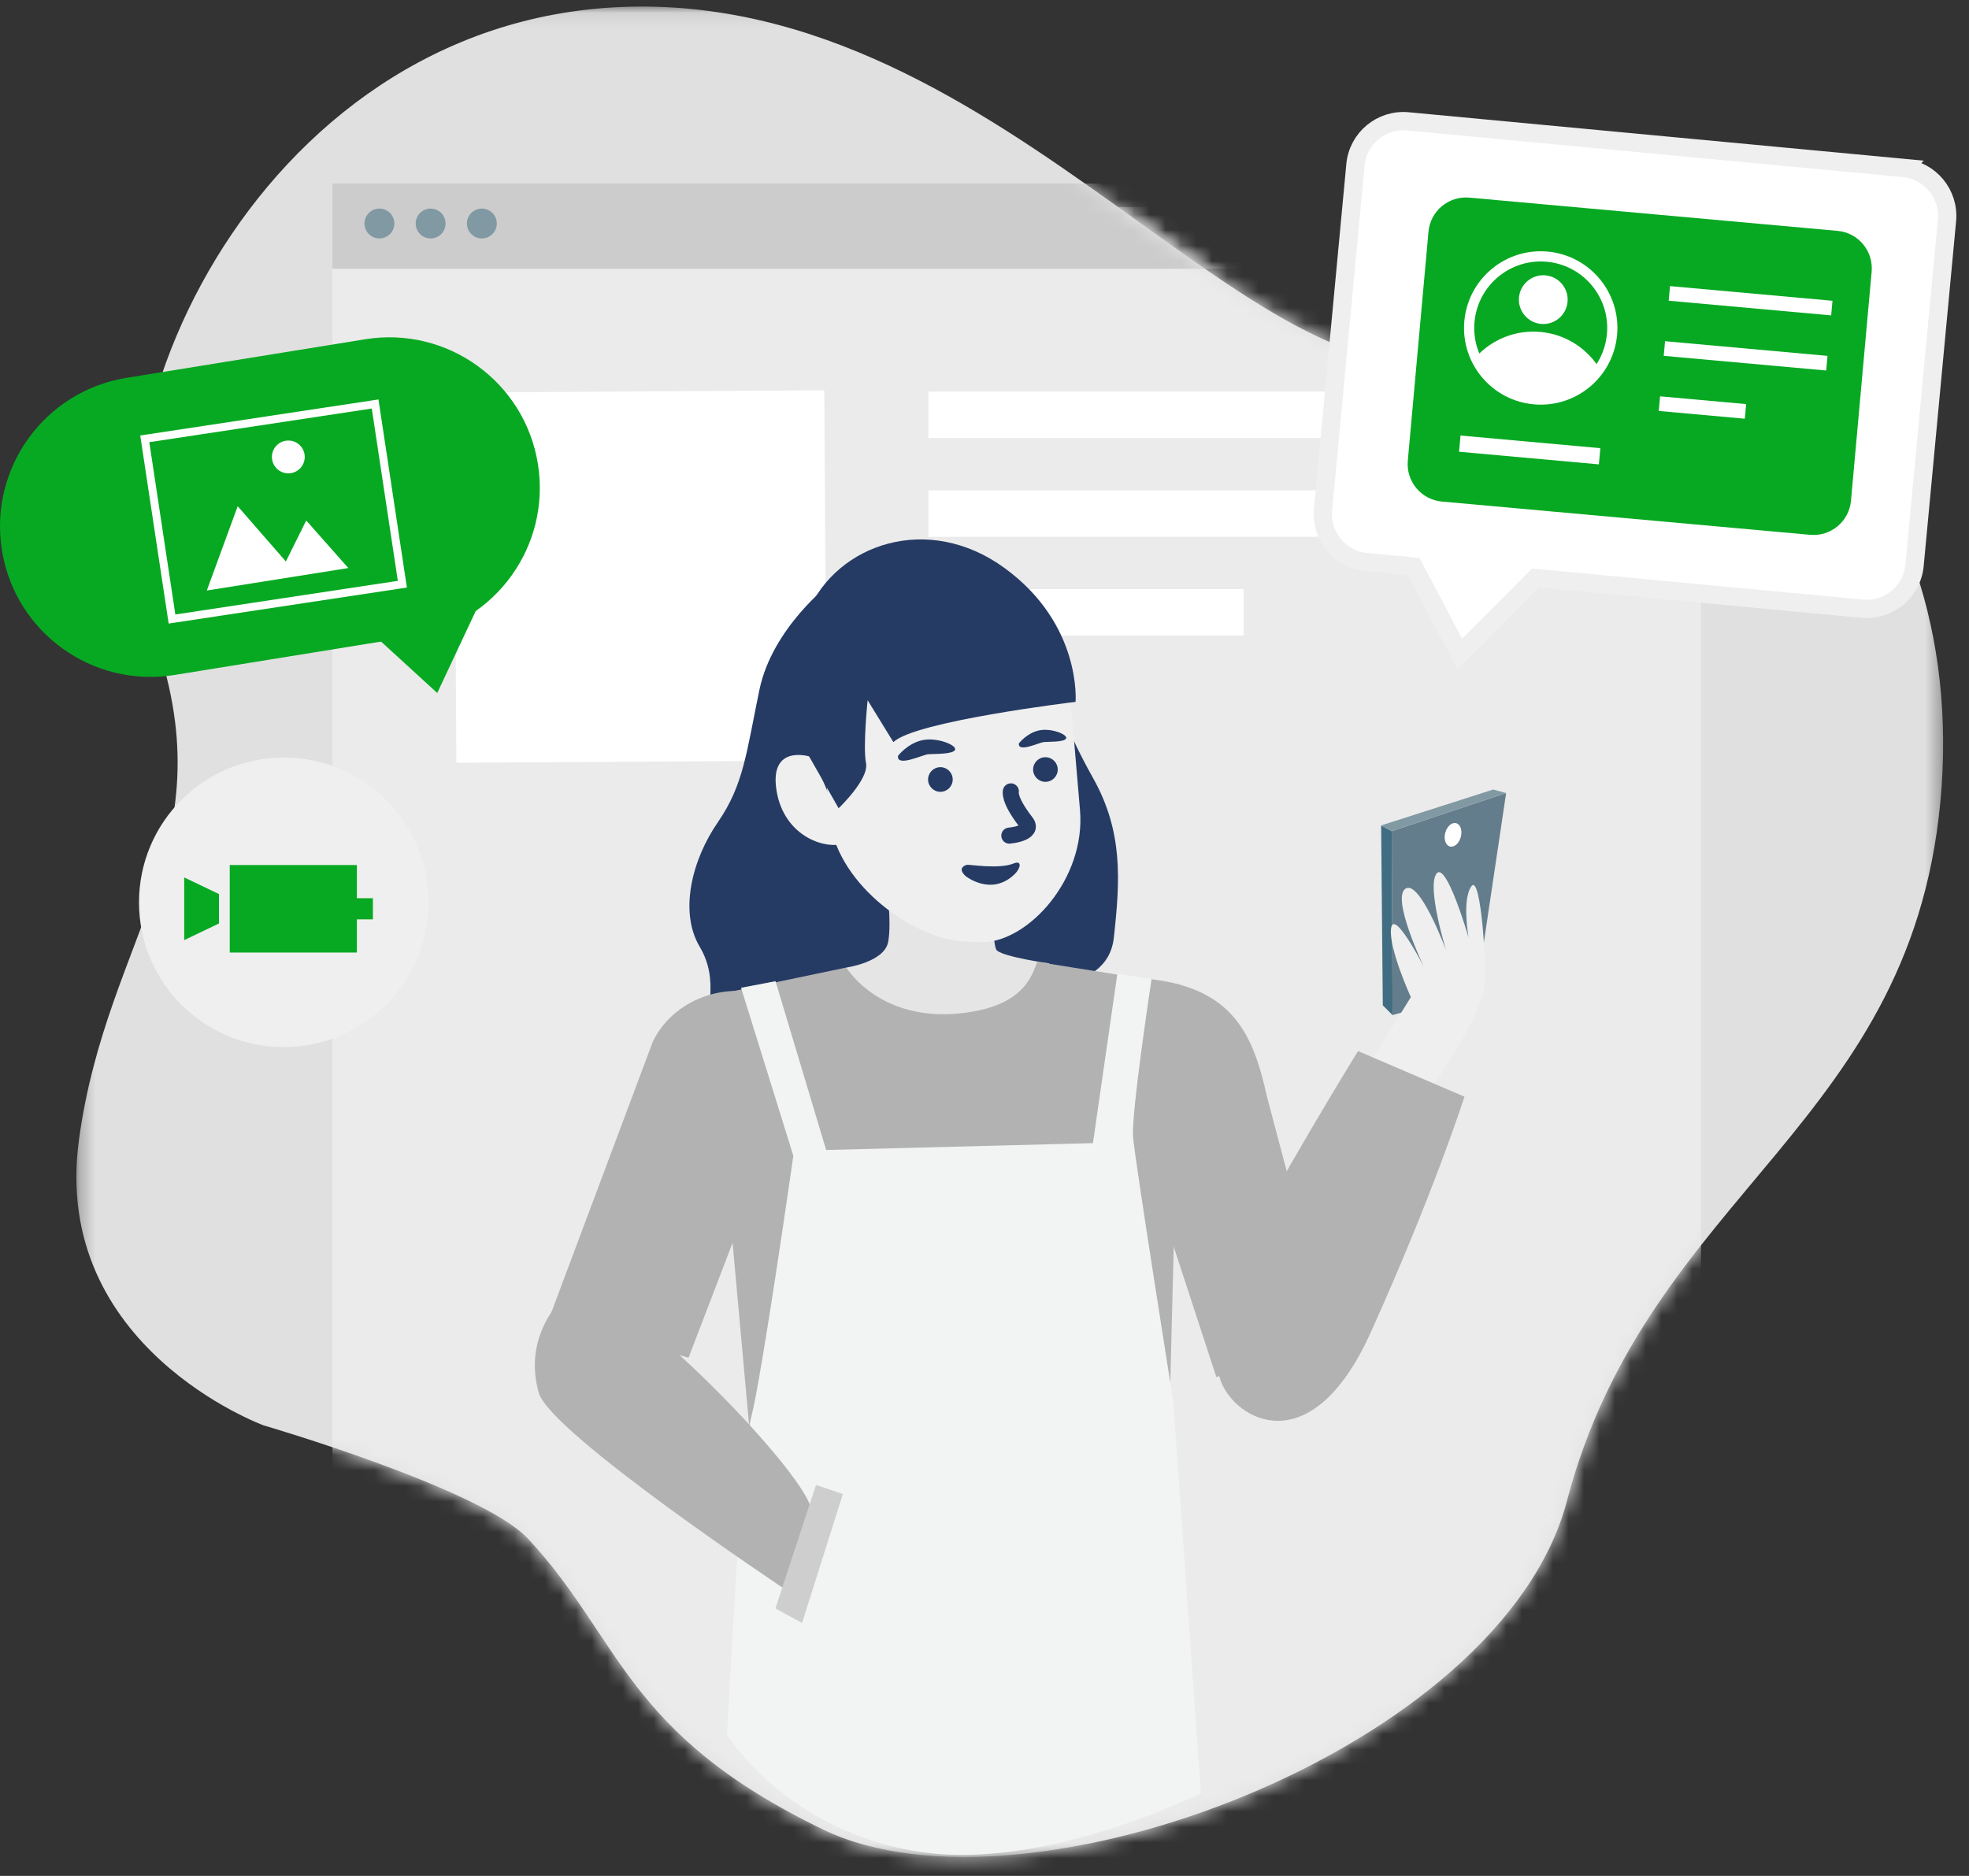 <svg xmlns="http://www.w3.org/2000/svg" xmlns:xlink="http://www.w3.org/1999/xlink" width="127" height="121" viewBox="0 0 127 121">
    <rect x="0" y="0" width="127" height="121" fill="#333333" stroke="none"/>
    <defs>
        <path id="1jozgog72a" d="M0.262 0.081L120.669 0.081 120.669 119.433 0.262 119.433z"/>
        <path id="av3f19sgzc" d="M36.668.081C12.73.134.136 26.707 5.13 40.264 10.197 54.016 2.236 59.806.427 73.195-1.383 86.585 12.349 91.6 12.349 91.6s14.04 4.097 17.028 7.29c6.03 6.444 6.207 12.591 19.086 18.793 13.072 6.294 43.739-5.217 47.936-21.2 5.272-20.07 22.64-24.234 24.172-46.085 1.53-21.828-15.2-35.826-28.793-28.486C78.184 29.25 62.308.819 37.7.095c-.3-.008-.598-.014-.895-.014h-.137z"/>
    </defs>
    <g fill="none" fill-rule="evenodd">
        <g>
            <g>
                <g transform="translate(-218 -887) translate(218 887) translate(4.664 .343)">
                    <mask id="jmcjnvyixb" fill="#fff">
                        <use xlink:href="#1jozgog72a"/>
                    </mask>
                    <path fill="#E0E0E0" d="M12.349 91.6S-1.383 86.584.427 73.194c1.809-13.39 9.77-19.18 4.704-32.93C.064 26.512 13.092-.629 37.701.094 62.307.82 78.183 29.251 91.777 21.911c13.594-7.34 30.324 6.658 28.793 28.486-1.533 21.851-18.9 26.015-24.171 46.085-4.198 15.983-34.865 27.494-47.937 21.2-12.88-6.202-13.056-12.35-19.086-18.793-2.988-3.193-17.028-7.29-17.028-7.29" mask="url(#jmcjnvyixb)"/>
                </g>
                <g transform="translate(-218 -887) translate(218 887) translate(4.664 .343)">
                    <mask id="l7jhr3nijd" fill="#fff">
                        <use xlink:href="#av3f19sgzc"/>
                    </mask>
                    <path fill="#EBEBEB" d="M16.778 130.601L105.052 130.601 105.052 13.009 16.778 13.009z" mask="url(#l7jhr3nijd)"/>
                    <path fill="#CCC" d="M16.778 16.993L105.052 16.993 105.052 11.497 16.778 11.497z" mask="url(#l7jhr3nijd)"/>
                    <path fill="#FFF" d="M55.22 27.913L96.814 27.913 96.814 24.915 55.22 24.915zM55.22 34.283L96.814 34.283 96.814 31.285 55.22 31.285zM55.22 40.653L75.554 40.653 75.554 37.655 55.22 37.655z" mask="url(#l7jhr3nijd)"/>
                    <path fill="#8199A3" d="M20.772 14.075c0 .532-.432.963-.964.963s-.963-.431-.963-.963c0-.533.431-.964.963-.964s.964.431.964.964M24.075 14.075c0 .532-.43.963-.963.963-.532 0-.963-.431-.963-.963 0-.533.43-.964.963-.964.532 0 .963.431.963.964M27.38 14.075c0 .532-.432.963-.964.963s-.964-.431-.964-.963c0-.533.432-.964.964-.964s.963.431.963.964" mask="url(#l7jhr3nijd)"/>
                    <path fill="#FFF" d="M24.626 24.978L48.504 24.832 48.65 48.71 24.772 48.856z" mask="url(#l7jhr3nijd)"/>
                </g>
                <g>
                    <path fill="#EFEFEF" d="M27.64 50.652c0 5.157-4.18 9.337-9.337 9.337s-9.337-4.18-9.337-9.337 4.18-9.338 9.337-9.338 9.338 4.18 9.338 9.338" transform="translate(-218 -887) translate(218 887) translate(0 7.551)"/>
                    <path fill="#07A922" d="M23.018 50.383L23.018 48.243 14.818 48.243 14.818 53.89 23.018 53.89 23.018 51.749 24.052 51.749 24.052 50.383zM11.882 53.088L14.124 52.015 14.124 50.118 11.882 49.045z" transform="translate(-218 -887) translate(218 887) translate(0 7.551)"/>
                    <g fill="#07A922">
                        <path d="M22.365 18.594L28.202 23.938 31.855 16.155z" transform="translate(-218 -887) translate(218 887) translate(0 7.551) translate(0 13.211)"/>
                        <path d="M26.661 20.284L11.26 22.775C5.966 23.631.982 20.035.126 14.743-.73 9.451 2.866 4.466 8.159 3.61L23.56 1.12c5.292-.856 10.277 2.74 11.133 8.033.856 5.292-2.74 10.276-8.033 11.132" transform="translate(-218 -887) translate(218 887) translate(0 7.551) translate(0 13.211)"/>
                    </g>
                    <path fill="#FFF" d="M24.41 18.216l-.507.076-14.35 2.17-.508.077.077.508 1.68 11.115.077.508.508-.077 14.35-2.17.508-.077-.077-.508-1.68-11.114-.077-.508zm-.43.584l1.68 11.115-14.35 2.17L9.63 20.97 23.98 18.8z" transform="translate(-218 -887) translate(218 887) translate(0 7.551)"/>
                    <path fill="#FFF" d="M13.34 30.538L15.331 25.1 18.439 28.666 19.752 26.021 22.466 29.089zM19.644 21.764c.087.578-.31 1.118-.888 1.205-.578.087-1.117-.31-1.205-.888-.087-.578.31-1.117.888-1.205.578-.087 1.117.31 1.205.888" transform="translate(-218 -887) translate(218 887) translate(0 7.551)"/>
                    <path fill="#B2B2B2" d="M78.455 81.272l7.813-2.694-6.153-19.091c-1.575-2.096-4.124-4.4-6.998-3.41l-2.61.9 7.948 24.295z" transform="translate(-218 -887) translate(218 887) translate(0 7.551)"/>
                    <path fill="#647D8C" d="M89.765 46.062L89.82 57.924 95.234 56.415 97.145 43.602z" transform="translate(-218 -887) translate(218 887) translate(0 7.551)"/>
                    <path fill="#416D82" d="M89.765 46.062L89.083 45.69 89.19 57.295 89.82 57.924z" transform="translate(-218 -887) translate(218 887) translate(0 7.551)"/>
                    <path fill="#8199A3" d="M89.765 46.062L97.145 43.602 96.308 43.376 89.083 45.69z" transform="translate(-218 -887) translate(218 887) translate(0 7.551)"/>
                    <path fill="#FFF" d="M94.222 46.432c-.111.415-.426.692-.703.617-.277-.074-.41-.471-.3-.886.112-.415.427-.692.704-.617.277.074.41.47.3.886" transform="translate(-218 -887) translate(218 887) translate(0 7.551)"/>
                    <path fill="#253B64" d="M53.576 30.064s-3.755 2.857-4.593 6.875c-.837 4.02-1.004 6.113-2.679 8.541-1.675 2.428-2.512 5.778-1.172 8.039 1.34 2.26.251 4.186.67 6.028.418 1.842 2.93 5.527 5.945 5.108 3.014-.419 11.89-7.201 13.062-7.955 1.172-.753 6.615 0 7.033-3.767.419-3.769.586-6.867-1.34-10.3-1.925-3.433-2.52-5.52-2.855-7.446-.335-1.926.168-4.019-3.6-4.94-3.768-.921-7.638-4.044-10.471-.183" transform="translate(-218 -887) translate(218 887) translate(0 7.551)"/>
                    <path fill="#E5E5E5" d="M54.585 54.858s2.46-.348 2.701-1.653c.242-1.305-.101-3.646-.101-3.646l6.807-.586s-.056 4.472.313 4.788c.498.423 3.352.828 3.352.828s1.443 3.354-1.157 4.719c-2.6 1.364-10.585 1.245-11.915-4.45" transform="translate(-218 -887) translate(218 887) translate(0 7.551)"/>
                    <path fill="#B2B2B2" d="M44.412 80.023L35.41 77.51l6.702-17.886c1.271-2.629 4.678-4.076 7.892-2.771l2.836 1.165-8.428 22.006z" transform="translate(-218 -887) translate(218 887) translate(0 7.551)"/>
                    <path fill="#B2B2B2" d="M76.135 55.96l-.962 37.866-25.965.382-3.4-37.518 8.777-1.832c.654.988 2.888 3.395 7.298 2.958 4.134-.413 4.651-2.391 5.02-3.325l9.232 1.469z" transform="translate(-218 -887) translate(218 887) translate(0 7.551)"/>
                    <path fill="#EFEFEF" d="M63.395 53.226s-1.002 0-1.685-.091c-3.055-.407-7.868-3.747-8.243-8.152l-.576-7.706c-.376-4.406 2.921-8.317 7.326-8.693 4.406-.375 8.318 2.922 8.693 7.327l.75 8.795c.375 4.405-3.294 8.457-6.265 8.52" transform="translate(-218 -887) translate(218 887) translate(0 7.551)"/>
                    <path fill="#EFEFEF" d="M52.235 41.25s-2.63-.832-2.15 2.185c.482 3.017 3.275 3.93 4.57 3.35 0 0-1.23-3.283-1.757-4.38-.2-.417-.663-1.156-.663-1.156" transform="translate(-218 -887) translate(218 887) translate(0 7.551)"/>
                    <path stroke="#253B64" stroke-linecap="round" stroke-linejoin="round" stroke-width="1.035" d="M65.2 43.493s-.171.514.978 1.987c.565.727-1.077.869-1.077.869" transform="translate(-218 -887) translate(218 887) translate(0 7.551)"/>
                    <path fill="#B2B2B2" d="M75.51 71.933l7.813-2.695-1.606-6.056c-.876-4.004-2.19-6.943-7.443-7.568l-3.533 1.242 4.769 15.077z" transform="translate(-218 -887) translate(218 887) translate(0 7.551)"/>
                    <path fill="#253B64" d="M69.374 37.72s-10.398 1.248-11.749 2.6l-1.663-2.704s-.313 3.016-.104 4.055c.207 1.04-1.768 2.911-1.768 2.911l-2.397-4.213s-1.45-4.104.422-8.47c1.871-4.368 7.75-6.405 12.684-2.808 4.99 3.639 4.575 8.63 4.575 8.63" transform="translate(-218 -887) translate(218 887) translate(0 7.551)"/>
                    <path fill="#F2F4F3" d="M47.8 56.163L51.17 67s-2.04 14.289-2.72 16.874c-.681 2.586-1.552 20.467-1.552 20.467s3.787 6.21 12.403 7.55c8.089 1.258 18.155-3.775 18.155-3.775l-1.79-25.33s-2.463-15.484-2.586-17.01c-.122-1.527 1.194-10.164 1.194-10.164l-2.202-.369-1.577 10.94-17.209.443-3.265-10.887-2.221.423z" transform="translate(-218 -887) translate(218 887) translate(0 7.551)"/>
                    <path fill="#EFEFEF" d="M91 56.769s-1.462-3.203-1.274-4.454c.189-1.253 2.1 2.47 2.1 2.47s-2.096-4.398-1.175-5.013c.921-.615 2.615 3.949 2.615 3.949s-1.245-4.044-.617-4.914c.628-.87 2.076 4.124 2.076 4.124s-.445-2.447.182-3.317c.628-.87 1.034 5.695.809 6.711-.488 2.194-3.428 6.369-3.428 6.369L88.29 61.12l2.708-4.351z" transform="translate(-218 -887) translate(218 887) translate(0 7.551)"/>
                    <path fill="#B2B2B2" d="M87.593 60.246s-5.637 9.133-7.64 13.458c-1.055 2.28-2.094 5.428-1.2 7.85.894 2.42 5.786 5.414 9.665-3.175 4.056-8.98 6.039-15.192 6.039-15.192l-6.864-2.941zM50.667 94.983s-15.174-10.097-15.915-12.69c-.74-2.593.185-5 2.13-6.668 1.944-1.666 14.971 11.532 15.437 14.168l-1.652 5.19z" transform="translate(-218 -887) translate(218 887) translate(0 7.551)"/>
                    <path fill="#CECECE" d="M52.632 88.232L50.014 96.195 51.732 97.134 54.365 88.814z" transform="translate(-218 -887) translate(218 887) translate(0 7.551)"/>
                    <path fill="#253B64" d="M61.45 42.728c0 .439-.356.795-.795.795-.439 0-.795-.356-.795-.795 0-.439.356-.795.795-.795.44 0 .795.356.795.795M68.224 42.085c0 .439-.356.794-.795.794-.439 0-.794-.355-.794-.794 0-.44.355-.795.794-.795.44 0 .795.356.795.795M57.923 41.201s.614-.805 1.572-1.01c.958-.203 2.252.331 2.103.63-.15.3-1.41.243-1.75.28-.34.035-2.03.851-1.925.1M65.718 40.398s.509-.668 1.303-.837c.794-.169 1.867.274 1.743.522-.123.248-1.168.201-1.45.231-.282.03-1.682.707-1.596.084M62.28 48.957s1.65 1.332 3.156-.114c.399-.382.505-.928-.054-.7-.96.393-2.892.05-3.023.088-.132.037-.625.216-.079.726" transform="translate(-218 -887) translate(218 887) translate(0 7.551)"/>
                    <path fill="#FFF" d="M122.777 3.282L90.81.277C89.1.116 87.587 1.37 87.426 3.079l-2.09 22.242c-.161 1.71 1.094 3.225 2.802 3.385l3.047.287 2.971 5.64 4.884-4.902 21.064 1.98c1.71.16 3.225-1.094 3.385-2.803l2.091-22.242c.16-1.708-1.094-3.224-2.803-3.384" transform="translate(-218 -887) translate(218 887) translate(0 7.551)"/>
                    <path stroke="#EFEFEF" stroke-width="1.181" d="M122.777 3.282L90.81.277C89.1.116 87.587 1.37 87.426 3.079l-2.09 22.242c-.161 1.71 1.094 3.225 2.802 3.385l3.047.287 2.971 5.64 4.884-4.902 21.064 1.98c1.71.16 3.225-1.094 3.385-2.803l2.091-22.242c.16-1.708-1.094-3.224-2.803-3.384z" transform="translate(-218 -887) translate(218 887) translate(0 7.551)"/>
                    <path fill="#07A922" d="M116.754 26.946L93.001 24.8c-1.334-.12-2.318-1.3-2.198-2.633l1.334-14.773c.12-1.334 1.3-2.318 2.634-2.198l23.753 2.145c1.334.12 2.318 1.3 2.197 2.634l-1.333 14.772c-.12 1.334-1.3 2.318-2.634 2.198" transform="translate(-218 -887) translate(218 887) translate(0 7.551)"/>
                    <path fill="#FFF" d="M118.195 11.85L107.716 10.904 107.631 11.846 118.11 12.792zM117.874 15.404L107.396 14.458 107.31 15.401 117.789 16.347zM112.625 18.514L107.075 18.013 106.99 18.956 112.54 19.457z" transform="translate(-218 -887) translate(218 887) translate(0 7.551)"/>
                    <path stroke="#FFF" stroke-width=".658" d="M103.975 14.018c-.23 2.54-2.474 4.414-5.014 4.184-2.54-.23-4.413-2.474-4.184-5.014.23-2.54 2.474-4.413 5.014-4.184 2.54.23 4.414 2.474 4.184 5.014z" transform="translate(-218 -887) translate(218 887) translate(0 7.551)"/>
                    <path fill="#FFF" d="M101.107 11.917c-.078.865-.842 1.503-1.707 1.425-.865-.078-1.504-.843-1.426-1.708.078-.865.843-1.503 1.708-1.425.865.079 1.504.843 1.425 1.708M99.353 13.86c-1.638-.149-3.16.51-4.184 1.643.664 1.466 2.074 2.544 3.792 2.7 1.717.154 3.297-.654 4.213-1.978-.805-1.298-2.183-2.218-3.821-2.366M103.127 22.401L94.109 21.587 94.204 20.542 103.222 21.357z" transform="translate(-218 -887) translate(218 887) translate(0 7.551)"/>
                </g>
            </g>
        </g>
    </g>
</svg>
